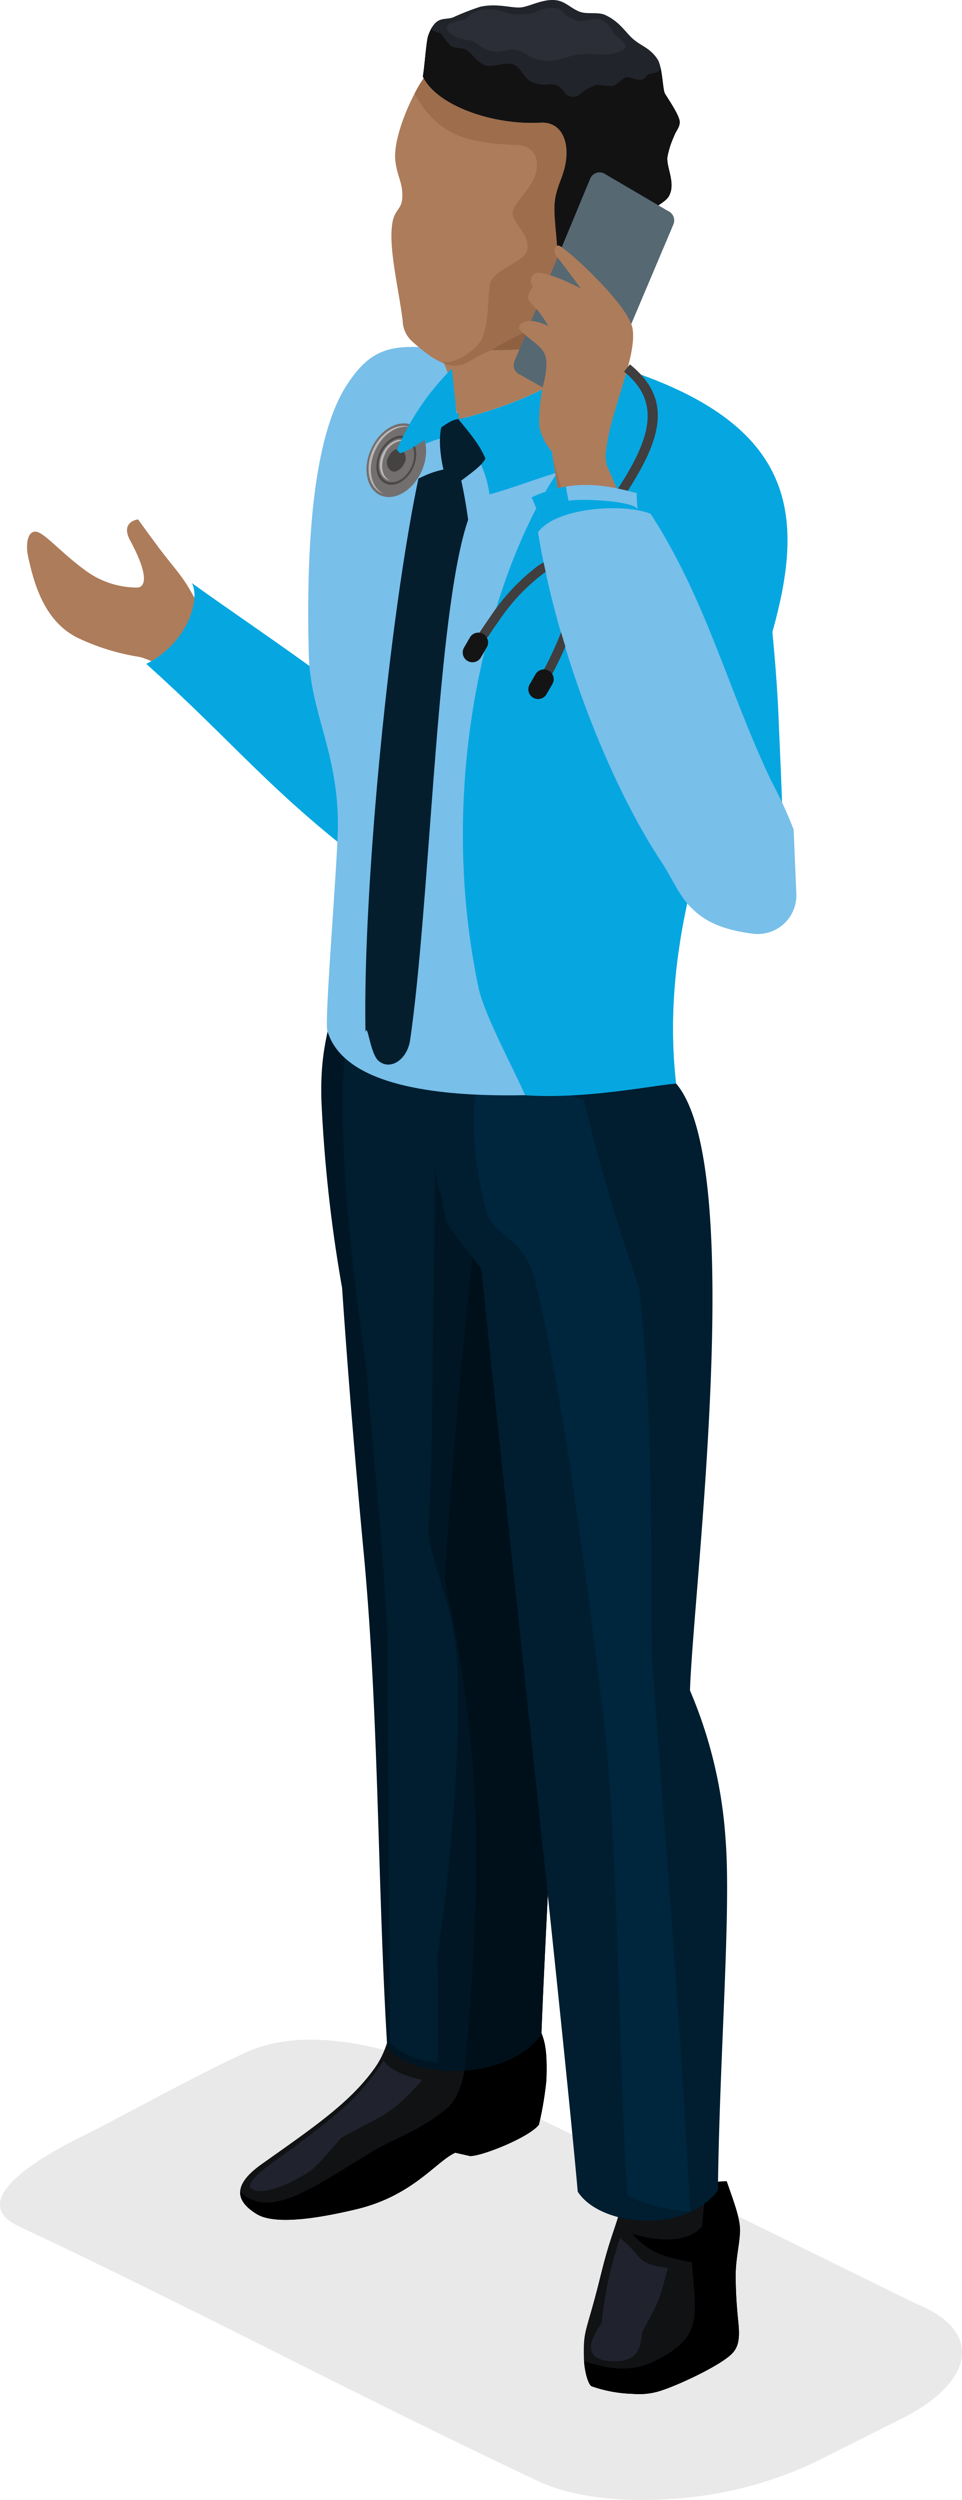 <svg xmlns="http://www.w3.org/2000/svg" width="130.368" height="338.645" viewBox="0 0 130.368 338.645"><g data-name="Group 4916"><path data-name="Path 8637" d="M4.794 72.01c1.14.023 3.281 2.693 6.684 5.19a11.761 11.761 0 0 0 7.137 2.384s2.555.189-.99-6.4c-1.368-2.558 1.092-2.827 1.092-2.827s.974 1.379 2.859 3.908c2.125 2.839 3.118 3.637 4.67 6.543a9 9 0 0 1 1.334 5.028c-.125.864.3 5.622-5.381 4.394-.549-.118-2.386-1.082-3.426-1.265a30.229 30.229 0 0 1-8.027-2.462c-4.764-2.189-6.186-7.589-6.959-11.227-.276-1.301-.15-3.271 1.007-3.266z" fill="#ad7c5b"/><path data-name="Path 8638" d="M48.767 116.416c-12.527-9.666-17.172-15.905-28.945-26.489 5.593-2.778 7.376-8.781 6.174-10.948 11.048 7.947 25.237 16.861 34.5 27.039z" fill="#06a7e0" fill-rule="evenodd"/><path data-name="Path 8640" d="M124.144 312.059l-65.823-32.345c-7.176-2.829-17.446-5.081-24.757-1.8-6.661 2.991-17.635 9.113-22.487 11.5-3.685 1.814-16.478 8.427-8.51 12.165 23.44 11 46.637 23.366 70.44 34.538 4.5 2.112 11.087 2.876 18 2.38a53.345 53.345 0 0 0 19.5-5.009q5.934-2.977 11.673-5.862c5.163-2.594 7.9-5.661 8.171-8.5.26-2.765-1.803-5.332-6.207-7.067z" fill="#231f20" fill-rule="evenodd" opacity=".1" style="mix-blend-mode:multiply;isolation:isolate"/><g data-name="Group 4905" fill-rule="evenodd"><g data-name="Group 4904"><path data-name="Path 8641" d="M53.841 271.777c-1.138 4-1.424 6.059-3.084 8.385-3.31 4.638-8.191 7.951-15.3 12.989-3.38 2.4-4.1 4.668-.671 6.757 2.7 1.645 9.291.338 13.41-.631 7.73-1.818 10.855-6.47 13.5-7.68l2 .453c1.639.029 8.081-2.57 9.337-4.253a45.946 45.946 0 0 0 1.008-5.991c.239-6.543-.787-5.877-2.537-10.995-5.944.43-11.705.764-17.663.966z" fill="#111214"/><path data-name="Path 8642" d="M32.549 296.913c-.034 1.034.664 2.034 2.24 3 2.7 1.646 9.291.338 13.41-.631 7.73-1.818 10.855-6.47 13.5-7.68l2 .454c1.639.028 8.081-2.571 9.337-4.254a45.946 45.946 0 0 0 1.008-5.991c.239-6.543-.787-5.877-2.537-10.995-2.632.191-5.228.363-7.82.512-.469 4.307.16 11.737-3.385 14.5-3.963 3.091-7.056 3.914-9.7 5.525-8.441 5.126-14.016 9.295-18.053 5.56z"/><path data-name="Path 8643" d="M51.967 279.123c.843 1.245 2.5 1.947 5.242 2.629-4.422 4.984-5.044 4.518-10.983 7.855-2.991 3.418-3.407 4.067-5.317 5.17-2.279 1.316-5.5 2.669-6.851 1.7-.582-.418.2-1.589 2.712-3.408 2.847-2.064 5.746-4.155 8.368-6.336a30.919 30.919 0 0 0 6.829-7.61z" fill="#20232e"/></g><path data-name="Path 8644" d="M75.973 162.471a95.533 95.533 0 0 0 .844-15.268c-4.817-1.927-9.881-3.749-14.765-5.886l.349-.294c-5.176-2.429-9.638-6.2-15.607-9.629-2.5 7.865-3.424 11.386-3.233 17.783a196.459 196.459 0 0 0 2.8 25.292c.872 12.957 2.037 26.477 2.876 35.324 2.143 22.572 1.881 44.838 3.232 67.372 2.8 4.589 16.289 4.871 20.9-1.582.69-17.825 1.806-31.9 1.3-41.652-.42-8.119-.806-12.8-3.432-20.013 1.745-12.009 4.099-34.112 4.736-51.447z" fill="#001624"/><path data-name="Path 8645" d="M98.479 295.466c.988 2.887 1.891 5.124 1.8 6.94-.1 1.88-.609 3.708-.585 6.087.02 2.039.125 3.773.361 6.081.241 2.361-.005 3.478-1.041 4.421-1.683 1.533-6.7 3.9-9.076 4.71a9.521 9.521 0 0 1-4.16.559 18.522 18.522 0 0 1-5.576-1.016c-.513-.193-1.039-2.184-1.076-3.911-.078-3.614.25-3.309 1.746-9.039.511-1.957.924-3.824 1.627-6.11.875-2.847 1.964-5.353 2.077-8.155l10.587-.413z" fill="#111214"/><path data-name="Path 8646" d="M98.479 295.466c.988 2.887 1.891 5.124 1.8 6.94-.1 1.88-.609 3.708-.585 6.087.02 2.039.125 3.773.361 6.081.241 2.361-.005 3.478-1.041 4.421-1.683 1.533-6.7 3.9-9.076 4.71a9.521 9.521 0 0 1-4.16.559 18.522 18.522 0 0 1-5.576-1.016c-.465-.175-.94-1.823-1.053-3.415h.029c3.235 1.1 6.375 1.545 9.483.026 6.562-3.205 5.708-5.867 5.091-13.431-4.269-.751-5.947-1.512-8.112-3.85 3.639 1.07 7.551 1.261 9.487-.962l.6-6.019z"/><path data-name="Path 8647" d="M60.247 213.849c4.426 20.912 5.546 35.668 2.72 66.624 4.072-.3 8.223-1.846 10.4-4.89.69-17.825 1.806-31.9 1.3-41.652-.42-8.119-.806-12.8-3.432-20.013 2.251-15.44 5.5-47.569 4.812-64.793l-9.242-3.7c-2.805 25.486-4.572 38.627-6.558 68.424z" fill="#00101a"/><path data-name="Path 8648" d="M65.246 171.9c1.707 17.367 11.067 102.488 13.047 124.974 3.06 4.786 14.589 5.772 19-.182.192-17.838 1.811-37.809 1.034-47.544a61.489 61.489 0 0 0-4.822-20.16c.444-13.9 7.7-71.011-1.884-82.217a8.4 8.4 0 0 0-1.8-2.537l-13.959-1.09-16.558-1.927a48.021 48.021 0 0 0 .119 19.663 3.145 3.145 0 0 0 .373.811c.159 1.172.368 2.352.634 3.535.245 1.085 2.896 4.115 4.816 6.674z" fill="#001e30"/><path data-name="Path 8649" d="M84.024 303.16c3.063 2.416 1.991 3.472 6.462 4.055-1.106 4.423-1.244 4.637-3.485 8.716-.18 1.685-.315 3.9-3.6 3.917-6.127.039-1.876-5.018-1.855-5.208a50.645 50.645 0 0 1 2.478-11.48z" fill="#20232e"/><path data-name="Path 8650" d="M47.392 136.393a43.228 43.228 0 0 0 11.538 8.1c.017 7.906.012 22.547-.284 37.182-.031 8.655-.171 17.47-.545 24.807q-.019.534-.035 1.07c.736 6.091 3.591 9.529 3.949 18.682.4 10.2-.923 27.29-2.731 38.451.059 4.9.091 9.78.05 14.649a9.6 9.6 0 0 1-6.486-2.681l-.363-55.432c-.348-8.833-1.708-22.055-2.8-35.657-2.318-16.24-4.562-35.086-2.293-49.171z" fill="#001e30"/><path data-name="Path 8651" d="M79.088 148.93l.04.011a257.286 257.286 0 0 0 7.473 25.5c2.036 17.633 1.517 36.873 1.762 50.469 1.836 24.873 3.914 49.795 5.155 74.7-2.263-.2-7.283-1.207-8.486-2.3-1.358-20.28-1.117-48.878-3.644-67.937-.516-3.892-4.272-36.944-8.8-55.673-1.517-6.275-5.857-6.157-6.735-9.765-1.906-7.828-1.946-11.4-1.162-19.9 4.758 1.79 9.503 3.498 14.397 4.895z" fill="#00263d"/></g><path data-name="Path 8652" d="M46.648 131.966c.059.386-2.376 7.372-2.249 7.779 4.071 13.039 40.5 7.584 47.225 7.026-5.332-46.375 42.668-82.229-9.368-97.516l-14.972 8.241-5.357-.961-.687-6.593c-7.244 7.2-10.595 16.749-11.884 30.023-1.689 17.367 1.958 32.946-2.708 52.001z" fill="#78bfea" fill-rule="evenodd"/><path data-name="Path 8653" d="M65.589 48.954c-.161-.5-7.729-1.888-8.031-1.907-5.282-.335-7.656.769-10.439 4.917-4.864 7.25-5.624 22.686-5.281 36.6.194 7.881 3.858 13.051 3.955 22.843.047 4.73-1.965 27.738-1.394 28.342 1.438 1.518 1.585.356 3.362 1.472-.01-5.611 1.408-17.479 1.573-23.339.468-16.537 1.625-33.456 4.715-46.016 4.532-18.425 12.344-20.425 11.54-22.912z" fill="#78bfea" fill-rule="evenodd"/><path data-name="Path 8654" d="M71.16 148.352c7.968.589 17.318-1.32 20.464-1.581-5.332-46.375 42.668-82.229-9.368-97.516l-14.972 8.241-5.357-.961-.687-6.593a35.026 35.026 0 0 0-7.457 10.988l.429.471c3.907-1.238 5.96-2.821 7.974-1.931 1.661.734 3.561 3.348 4.147 7.494 2.361-.591 6.862-2.285 9.2-2.953-8.673 12.933-16.763 40.73-10.693 69.756.758 3.607 4.694 10.859 6.32 14.585z" fill="#06a7e0" fill-rule="evenodd"/><path data-name="Path 8658" d="M62.467 64.913c.43 1.918.7 3.547.975 5.494-4.31 12.5-5.1 51.481-7.863 70.466-.4 2.744-2.787 4.214-4.34 2.768-1.072-1-1.454-5.268-1.706-3.793-.382-18.812 3.087-55.419 7.165-75a12.543 12.543 0 0 1 3.688-1.3 5.881 5.881 0 0 1 1.254-.006z" fill="#041e2e" fill-rule="evenodd"/><path data-name="Path 8659" d="M66.804 59.01c-.875 3.657-1.008 3.6-4.414 6.18l-2.2-1.167c-1.03-4.221-.521-6.952.325-7.452 2.952-.108 4.177.241 6.289 2.439z" fill="#041e2e" fill-rule="evenodd"/><path data-name="Path 8660" d="M81.38 43.841c.413 6.651-12.213 11.274-19.26 12.951 1.768 2.134 4.052 4.817 3.961 6.949 5.082-1.39 13.7-3.78 17.191-10.277 2.387-4.444.423-7.855-1.892-9.623z" fill="#06a7e0" fill-rule="evenodd"/><path data-name="Path 8661" d="M70.218 54.927a74.375 74.375 0 0 1-7.118 2.078c1.508 1.821 3.456 4.108 3.379 5.926a26.363 26.363 0 0 0 6.571-2.743c3.243-1.891 2.054-6.954-2.832-5.261z" fill="#06a7e0" fill-rule="evenodd"/><g data-name="Group 4907" fill-rule="evenodd"><path data-name="Path 8662" d="M60.817 50.886c-.227-.642-.491-1.276-.743-1.963-.721-1.959-.746-6.1-1.993-10.691l18.08-7.881 3.872-2.054c-1.4 6.812-.578 10.873 1.352 15.707.2 6.544-12.2 11.1-19.2 12.772-.629-1.585-.67-3.913-1.368-5.89z" fill="#ad7c5b"/><path data-name="Path 8663" d="M79.731 48.205c-6.561-2.317-11.69.563-20.188-1.708a66.054 66.054 0 0 0-1.462-8.265l18.08-7.881 3.872-2.054c-1.4 6.812-.578 10.873 1.352 15.707a6.249 6.249 0 0 1-1.654 4.201z" fill="#8f6142"/></g><path data-name="Path 8664" d="M105.506 97.113c-.473-11.815-2.487-23.557-2.61-35.382-9.056-.389-18.243 13.217-16.561 19.562 5.648 21.314 5.494 30.728 7.234 40.452 3.318-1.2 8.657 2.185 12.254 3.137.651-9.218.053-18.526-.317-27.769z" fill="#06a7e0" fill-rule="evenodd"/><g data-name="Group 4911" fill-rule="evenodd"><g data-name="Group 4910"><path data-name="Path 8666" d="M66.895 47.217a50.677 50.677 0 0 1 9.5-4.392c2.738-.839 2.267-4.149 4.871-9.713 4.372-1.947 6.1-3.847 6.937-6.223 2-5.641-.032-12.573-3.767-16.9a15.726 15.726 0 0 0-12.787-5.455c-5.293.074-9.947 1.529-12.913 4.419-2.371 2.311-5.508 9.319-5.167 12.734.18 1.8.756 2.7.9 3.933.335 2.889-.919 2.37-1.289 4.543-.569 3.338.813 8.735 1.387 13.236a3.91 3.91 0 0 0 1.344 2.9c2.584 2.3 5.228 4.181 7.623 2.69 1.499-.928 2.469-1.248 3.361-1.772z" fill="#ad7c5b"/><path data-name="Path 8667" d="M66.895 47.217a50.677 50.677 0 0 1 9.5-4.392c2.738-.839 2.267-4.149 4.871-9.713 4.372-1.947 6.1-3.847 6.937-6.223 2-5.641-.032-12.573-3.767-16.9a15.726 15.726 0 0 0-12.787-5.455c-5.293.074-9.947 1.529-12.913 4.419a15.639 15.639 0 0 0-2.559 3.74c3.121 5.567 6.942 6.726 13.982 6.944 2.178.068 3.089 2.05 2.372 4.079-.733 2.072-3 3.968-3.055 5.03-.078 1.629 2.587 3.02 1.908 5.35-.385 1.316-4.8 2.577-5.009 4.516-.406 3.747-.117 4.265-.929 6.946-.459 1.516-3.372 3.609-5.177 3.523l-.288.068a3.711 3.711 0 0 0 3.552-.157c1.5-.931 2.47-1.251 3.362-1.775z" fill="#9e6d4c"/><path data-name="Path 8668" d="M57.302 10.363c1.956 4.017 9.64 6.6 15.934 6.241 2.533-.144 3.654 1.971 3.542 4.4-.117 2.528-1.214 3.814-1.547 6.013-.268 1.774.184 4.336.319 7.11l1.841.081c2.88-3.907 3.549.04 3.841 2.2 1.934-1 3.1-1.489 3.841-2.241s-.008-1.971 1.081-2.281c2.77-.787 1.68-2.591 2.441-3.521.489-.6 1.664-1.053 2.081-1.841.906-1.721-.346-3.772-.241-5.2a11.881 11.881 0 0 1 .881-2.8c.28-.8.814-1.278.8-2-.018-.864-1.5-3.014-2-3.841-.326-.538-.316-3.646-1.041-4.709-.957-1.4-1.968-1.663-3.04-2.494-1.22-.946-1.9-2.461-4-3.442-.953-.445-2.341-.1-3.321-.4S76.96.545 76.033.198c-1.866-.7-4.06.643-5.4.8-1.267.148-3.191-.6-5.563-.08a33.786 33.786 0 0 0-3.681 1.442c-1.25.422-2.356-.325-3.361 2.48-.261.721-.491 4.212-.726 5.523z" fill="#22242b"/><path data-name="Path 8669" d="M57.302 10.363c1.956 4.017 9.64 6.6 15.934 6.241 2.533-.144 3.654 1.971 3.542 4.4-.117 2.528-1.214 3.814-1.547 6.013-.268 1.774.184 4.336.319 7.11l1.841.081c2.88-3.907 3.549.04 3.841 2.2 1.934-1 3.1-1.489 3.841-2.241s-.008-1.971 1.081-2.281c2.77-.787 1.68-2.591 2.441-3.521.489-.6 1.664-1.053 2.081-1.841.906-1.721-.346-3.772-.241-5.2a11.881 11.881 0 0 1 .881-2.8c.28-.8.814-1.278.8-2-.018-.864-1.5-3.014-2-3.841-.24-.4-.3-2.178-.6-3.516-.491 1.183-1.277.342-2.024 1.273s-2.14-.2-2.722.039-1.321 1.174-1.88 1.161c-1.756-.041-1.808-.247-2.209-.095a7.331 7.331 0 0 0-2.309 1.4 1.586 1.586 0 0 1-1.585-.1c-.807-.931-1.1-1.5-2.411-1.429a4.042 4.042 0 0 1-2.544-.409c-1.133-.8-1.32-2.2-2.668-2.364-1.119-.137-2.684.569-3.521.16-1.247-.609-1.433-1.275-2.241-1.921-.681-.545-1.727-.241-2.32-.68a7.2 7.2 0 0 1-1.216-1.585c-.275-.353-1.661-.182-1.257-1.012a5.715 5.715 0 0 0-.586 1.238c-.256.718-.486 4.209-.721 5.52z" fill="#121212"/><path data-name="Path 8670" d="M81.432 26.879c4.342-.99 3.863 3.855 2.907 6.722-.659 1.97-2.307 1.646-3.078 3.176a3.826 3.826 0 0 1-3.737 2.385c-2.544-.337-.568-3.962-.107-5.437-.039-2.496 1.26-6.217 4.015-6.846z" fill="#9e6d4c"/></g><path data-name="Path 8671" d="M66.567 1.286c-2.556-.136-2.863.964-3.562 1.314s-3.231.35-2.19 1.664 2.99 1.041 3.435 1.391c2.278 1.791 3.022 1.377 4.721 1.117 1.109-.169 1.725.207 2.927.942a6.5 6.5 0 0 0 2.97.506c2.159-.287 2.651-1.161 6.388-.835 1.363.118 3.993-.427 3.44-1.385-.36-.622-1.461-1.249-1.546-1.5a3.725 3.725 0 0 0-1.664-1.829c-1-.382-2.439.4-3.217.147-2.465-.811-1.6-1.589-3.028-1.722-1.779-.169-2.518.659-3.5.762-3.484.366-2.622-.434-5.174-.572z" fill="#2b2e36"/></g><g data-name="Group 4912"><path data-name="Path 8672" d="M69.717 48.941a1.381 1.381 0 0 0 .754 1.808l8.624 4.852a1.379 1.379 0 0 0 1.814-.745l10.358-24.479a1.4 1.4 0 0 0-.759-1.81l-8.716-5.113a1.384 1.384 0 0 0-1.813.752z" fill="#566872"/><path data-name="Path 8673" d="M84.896 71.47s-2.972-7.683-2.815-9.874c.394-5.538 4.332-13.192 3.635-17.116-.572-3.175-8.577-10.5-9.886-11.179-.517-.261-1.029.632-.391 1.439 1.373 1.739 3.269 4.336 3.269 4.336s-3.532-1.9-5.589-2.118a1.094 1.094 0 0 0-.909 1.837c.1.117-1.151 1.209-.422 2.065a15.407 15.407 0 0 1 2.514 3.3c-3.295-1.6-4.367.04-3.831.551 2.725 2.638 4.208 2.277 3.323 6.729a22.076 22.076 0 0 0-.712 6.4 8.313 8.313 0 0 0 1.73 3.393c-.1-.141 2.488 15.431 2.488 15.431z" fill="#ad7c5b"/><path data-name="Path 8674" d="M82.297 63.179c10.385 23.578 8.25 20.267 20.147 39.892 3.032 5 4.864 18.152-3.438 20.534-3.249.929-4.2-1.181-6.359-3.511a30.274 30.274 0 0 1-5.377-7.77c-8.408-17.72-12.542-52.457-12.542-52.457z" fill="#ad7c5b"/><path data-name="Path 8675" d="M99.006 123.605c-3.249.929-4.2-1.181-6.359-3.511a30.274 30.274 0 0 1-5.377-7.77c-7.059-14.885-11.1-41.752-12.225-49.984 1.44 5.354 9.712 35.92 13.292 44.344 2.369 5.594 4.116 10.041 6 12.765 1.554 2.258 3.195 3.616 5.1 1.077.5-.661 3.291.408 5.513-4.691-1.233 5.506-3.583 7.094-5.944 7.77z" fill="#461600" opacity=".13" style="mix-blend-mode:multiply;isolation:isolate"/></g><path data-name="Path 8676" d="M104.832 126.028c-4.594-.47-7.6.374-11.218-3.135-1.551-1.5-2.508-3.916-4.089-6.309-6.909-10.457-14-28.356-16.6-44.483 1.01-1.478 3.374-2.441 6.015-2.926 6.32 14.542 11.956 28.71 17.666 43.6 3.007 4.7 2.236 4.056 7.442 6.188q.907.371 1.816.735z" fill="#78bfea" fill-rule="evenodd"/><g data-name="Group 4913" fill-rule="evenodd"><path data-name="Path 8677" d="M51.512 67.076c-1.873-.868-2.409-3.692-1.2-6.308s3.713-4.032 5.586-3.164 2.409 3.691 1.2 6.307-3.713 4.03-5.586 3.165z" fill="#736f6f"/><path data-name="Path 8678" d="M51.667 66.749c-1.744-.808-2.243-3.437-1.115-5.872 1.111-2.4 3.386-3.714 5.12-2.982-1.688-.47-3.768.829-4.814 3.088-1.128 2.435-.629 5.065 1.115 5.873l.08.035a2.492 2.492 0 0 1-.386-.142z" fill="#b8b6b6"/><path data-name="Path 8679" d="M52.241 65.504c-1.252-.58-1.61-2.467-.8-4.214s2.48-2.694 3.732-2.115 1.609 2.467.8 4.215-2.48 2.694-3.732 2.114z" fill="#4a4848"/><path data-name="Path 8680" d="M52.391 65.178c-1.121-.521-1.443-2.213-.716-3.78s2.224-2.416 3.346-1.9 1.444 2.212.717 3.779-2.224 2.42-3.347 1.901z" fill="#736f6f"/><path data-name="Path 8681" d="M53.031 63.799a1.439 1.439 0 0 1-.37-1.943c.374-.807 1.144-1.244 1.722-.976a1.439 1.439 0 0 1 .368 1.944c-.373.806-1.144 1.243-1.72.975z" fill="#454242"/><path data-name="Path 8682" d="M52.486 64.973c-1.041-.483-1.339-2.053-.665-3.507.665-1.436 2.029-2.222 3.066-1.777a2.812 2.812 0 0 0-2.739 1.875c-.673 1.455-.375 3.026.666 3.508l.039.017a1.509 1.509 0 0 1-.367-.116z" fill="#b8b6b6"/></g><g data-name="Group 4915" fill-rule="evenodd"><path data-name="Path 8683" d="M85.367 49.356c7.892 6.4 2.389 13.867-7.047 26.661l-.647.878-1.026-.752.647-.879c8.981-12.178 14.22-19.281 7.27-24.921z" fill="#403e3e"/><path data-name="Path 8684" d="M64.33 86.716q1.1-1.75 2.109-3.169a28.1 28.1 0 0 1 6.431-6.878c1.99-1.359 3.623-1.575 4.743-.874.037.023.078.051.124.083 1.19.848 1.686 2.707.924 5.925a46.864 46.864 0 0 1-4.454 10.616l-1.122-.6a45.675 45.675 0 0 0 4.335-10.306c.621-2.627.351-4.048-.422-4.6l-.058-.04c-.682-.427-1.826-.193-3.353.849a26.879 26.879 0 0 0-6.111 6.564q-1.018 1.43-2.07 3.1z" fill="#403e3e"/><g data-name="Group 4914" fill="#141414"><path data-name="Path 8685" d="M65.467 85.859a1.326 1.326 0 0 1 .511 1.8l-.794 1.373a1.328 1.328 0 0 1-1.8.511 1.326 1.326 0 0 1-.51-1.8l.794-1.374a1.325 1.325 0 0 1 1.799-.51z"/><path data-name="Path 8686" d="M74.36 90.841a1.327 1.327 0 0 1 .511 1.8l-.794 1.374a1.328 1.328 0 0 1-1.8.511 1.326 1.326 0 0 1-.51-1.8l.794-1.374a1.326 1.326 0 0 1 1.799-.511z"/></g></g><path data-name="Path 8687" d="M72.035 67.373c5.373-2.459 9.545-1.834 14.253-.58a17.9 17.9 0 0 0 .541 4.459L73.59 72.624a17.629 17.629 0 0 0-1.555-5.251z" fill="#78bfea" fill-rule="evenodd"/><path data-name="Path 8688" d="M72.035 67.373a18.3 18.3 0 0 1 4.663-1.464c.119.865.2 1.05.345 1.915 1.8-.321 9.163.029 9.405 1.257L73.59 72.624a17.629 17.629 0 0 0-1.555-5.251z" fill="#06a7e0" fill-rule="evenodd"/><path data-name="Path 8689" d="M107.92 121.058a5.24 5.24 0 0 1-5.93 5.415c-2.968-.385-5.872-1.159-8.012-3.228-1.57-1.516-2.546-3.946-4.149-6.356-7.008-10.538-14.231-28.553-16.915-44.77 2.284-3.345 11.543-4.022 15.264-2.519 7.588 11.758 10.474 23.852 16.354 36.21a58.755 58.755 0 0 1 3.017 6.547z" fill="#78bfea" fill-rule="evenodd"/><path data-name="Path 8690" d="M61.778 55.105l-.538-5.163a35.032 35.032 0 0 0-7.457 10.987l.429.472c3.163-1 6.212-4.651 7.908-4.61.302-1.36-.553-.308-.342-1.686z" fill="#06a7e0" fill-rule="evenodd"/></g></svg>